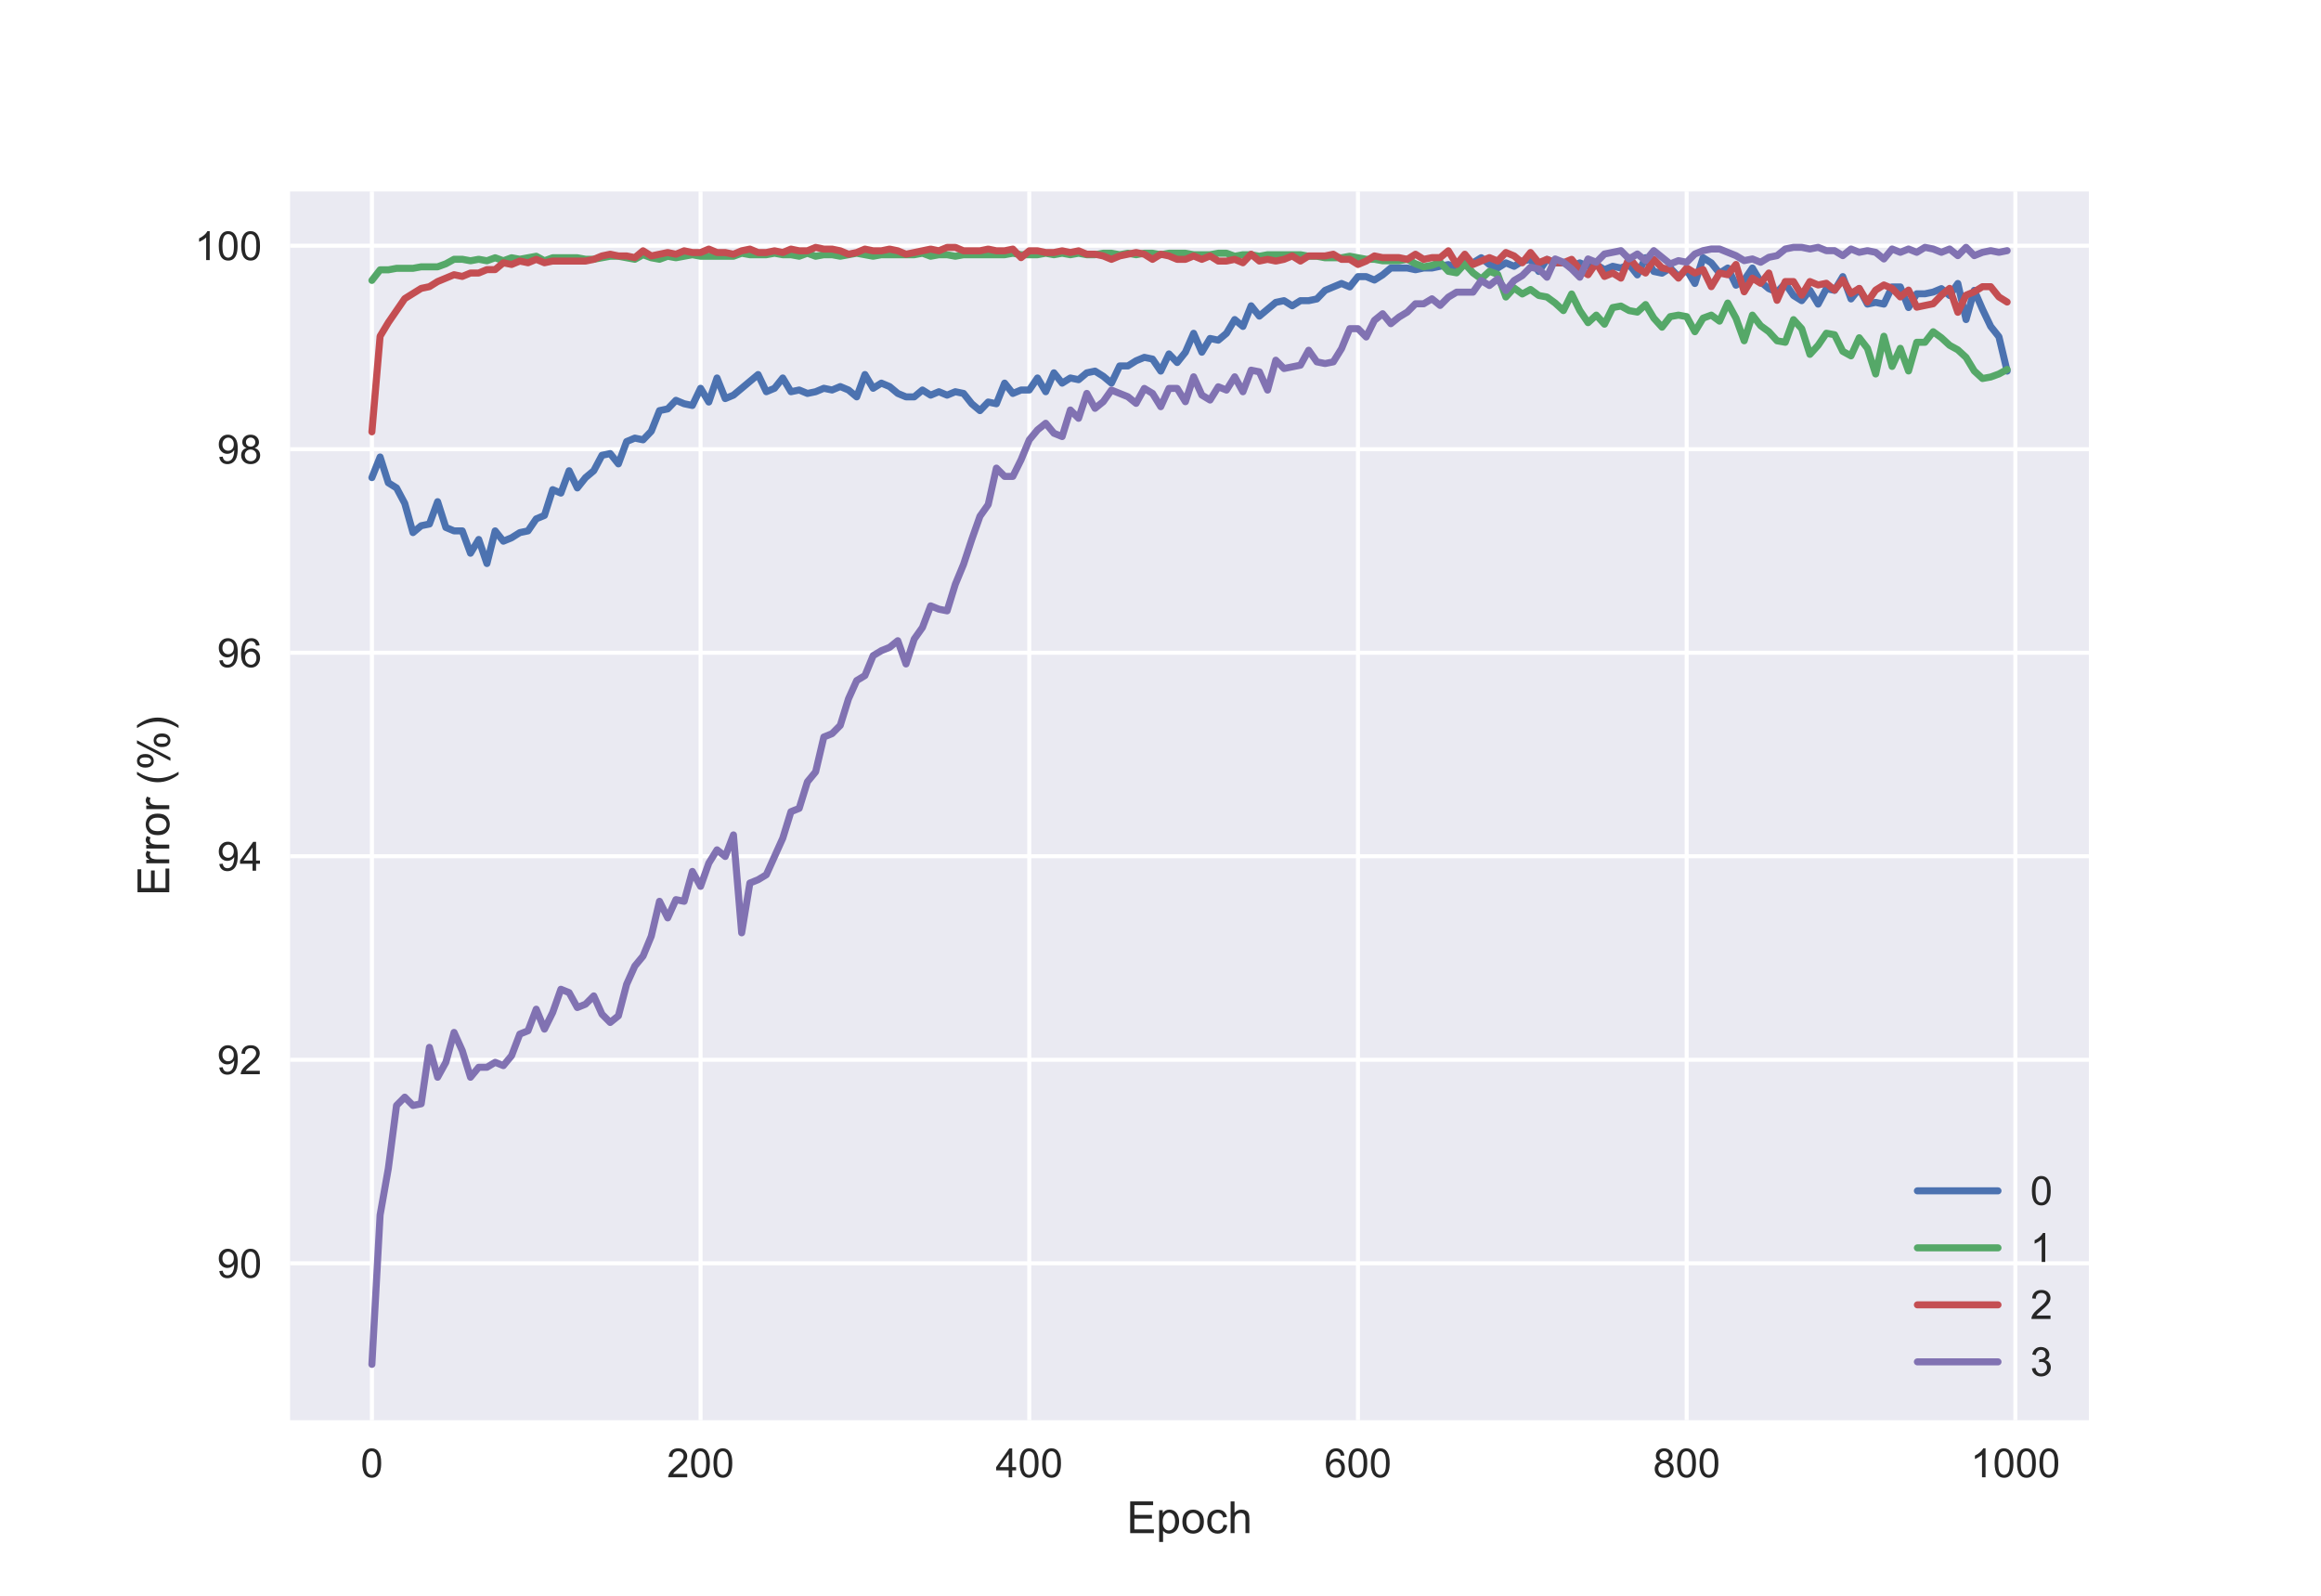 <?xml version="1.0" encoding="utf-8" standalone="no"?>
<!DOCTYPE svg PUBLIC "-//W3C//DTD SVG 1.1//EN"
  "http://www.w3.org/Graphics/SVG/1.1/DTD/svg11.dtd">
<!-- Created with matplotlib (https://matplotlib.org/) -->
<svg height="396pt" version="1.1" viewBox="0 0 576 396" width="576pt" xmlns="http://www.w3.org/2000/svg" xmlns:xlink="http://www.w3.org/1999/xlink">
 <defs>
  <style type="text/css">
*{stroke-linecap:butt;stroke-linejoin:round;}
  </style>
 </defs>
 <g id="figure_1">
  <g id="patch_1">
   <path d="M 0 396 
L 576 396 
L 576 0 
L 0 0 
z
" style="fill:#ffffff;"/>
  </g>
  <g id="axes_1">
   <g id="patch_2">
    <path d="M 72 352.44 
L 518.4 352.44 
L 518.4 47.52 
L 72 47.52 
z
" style="fill:#eaeaf2;"/>
   </g>
   <g id="matplotlib.axis_1">
    <g id="xtick_1">
     <g id="line2d_1">
      <path clip-path="url(#pd48c97825e)" d="M 92.291 352.44 
L 92.291 47.52 
" style="fill:none;stroke:#ffffff;stroke-linecap:round;"/>
     </g>
     <g id="line2d_2"/>
     <g id="text_1">
      <!-- 0 -->
      <defs>
       <path d="M 4.156 35.297 
Q 4.156 48 6.766 55.734 
Q 9.375 63.484 14.516 67.672 
Q 19.672 71.875 27.484 71.875 
Q 33.25 71.875 37.594 69.547 
Q 41.938 67.234 44.766 62.859 
Q 47.609 58.5 49.219 52.219 
Q 50.828 45.953 50.828 35.297 
Q 50.828 22.703 48.234 14.969 
Q 45.656 7.234 40.5 3 
Q 35.359 -1.219 27.484 -1.219 
Q 17.141 -1.219 11.234 6.203 
Q 4.156 15.141 4.156 35.297 
z
M 13.188 35.297 
Q 13.188 17.672 17.312 11.828 
Q 21.438 6 27.484 6 
Q 33.547 6 37.672 11.859 
Q 41.797 17.719 41.797 35.297 
Q 41.797 52.984 37.672 58.781 
Q 33.547 64.594 27.391 64.594 
Q 21.344 64.594 17.719 59.469 
Q 13.188 52.938 13.188 35.297 
z
" id="ArialMT-48"/>
      </defs>
      <g style="fill:#262626;" transform="translate(89.51 366.598)scale(0.1 -0.1)">
       <use xlink:href="#ArialMT-48"/>
      </g>
     </g>
    </g>
    <g id="xtick_2">
     <g id="line2d_3">
      <path clip-path="url(#pd48c97825e)" d="M 173.862 352.44 
L 173.862 47.52 
" style="fill:none;stroke:#ffffff;stroke-linecap:round;"/>
     </g>
     <g id="line2d_4"/>
     <g id="text_2">
      <!-- 200 -->
      <defs>
       <path d="M 50.344 8.453 
L 50.344 0 
L 3.031 0 
Q 2.938 3.172 4.047 6.109 
Q 5.859 10.938 9.828 15.625 
Q 13.812 20.312 21.344 26.469 
Q 33.016 36.031 37.109 41.625 
Q 41.219 47.219 41.219 52.203 
Q 41.219 57.422 37.469 61 
Q 33.734 64.594 27.734 64.594 
Q 21.391 64.594 17.578 60.781 
Q 13.766 56.984 13.719 50.25 
L 4.688 51.172 
Q 5.609 61.281 11.656 66.578 
Q 17.719 71.875 27.938 71.875 
Q 38.234 71.875 44.234 66.156 
Q 50.25 60.453 50.25 52 
Q 50.25 47.703 48.484 43.547 
Q 46.734 39.406 42.656 34.812 
Q 38.578 30.219 29.109 22.219 
Q 21.188 15.578 18.938 13.203 
Q 16.703 10.844 15.234 8.453 
z
" id="ArialMT-50"/>
      </defs>
      <g style="fill:#262626;" transform="translate(165.521 366.598)scale(0.1 -0.1)">
       <use xlink:href="#ArialMT-50"/>
       <use x="55.615" xlink:href="#ArialMT-48"/>
       <use x="111.23" xlink:href="#ArialMT-48"/>
      </g>
     </g>
    </g>
    <g id="xtick_3">
     <g id="line2d_5">
      <path clip-path="url(#pd48c97825e)" d="M 255.434 352.44 
L 255.434 47.52 
" style="fill:none;stroke:#ffffff;stroke-linecap:round;"/>
     </g>
     <g id="line2d_6"/>
     <g id="text_3">
      <!-- 400 -->
      <defs>
       <path d="M 32.328 0 
L 32.328 17.141 
L 1.266 17.141 
L 1.266 25.203 
L 33.938 71.578 
L 41.109 71.578 
L 41.109 25.203 
L 50.781 25.203 
L 50.781 17.141 
L 41.109 17.141 
L 41.109 0 
z
M 32.328 25.203 
L 32.328 57.469 
L 9.906 25.203 
z
" id="ArialMT-52"/>
      </defs>
      <g style="fill:#262626;" transform="translate(247.092 366.598)scale(0.1 -0.1)">
       <use xlink:href="#ArialMT-52"/>
       <use x="55.615" xlink:href="#ArialMT-48"/>
       <use x="111.23" xlink:href="#ArialMT-48"/>
      </g>
     </g>
    </g>
    <g id="xtick_4">
     <g id="line2d_7">
      <path clip-path="url(#pd48c97825e)" d="M 337.005 352.44 
L 337.005 47.52 
" style="fill:none;stroke:#ffffff;stroke-linecap:round;"/>
     </g>
     <g id="line2d_8"/>
     <g id="text_4">
      <!-- 600 -->
      <defs>
       <path d="M 49.75 54.047 
L 41.016 53.375 
Q 39.844 58.547 37.703 60.891 
Q 34.125 64.656 28.906 64.656 
Q 24.703 64.656 21.531 62.312 
Q 17.391 59.281 14.984 53.469 
Q 12.594 47.656 12.5 36.922 
Q 15.672 41.75 20.266 44.094 
Q 24.859 46.438 29.891 46.438 
Q 38.672 46.438 44.844 39.969 
Q 51.031 33.5 51.031 23.25 
Q 51.031 16.5 48.125 10.719 
Q 45.219 4.938 40.141 1.859 
Q 35.062 -1.219 28.609 -1.219 
Q 17.625 -1.219 10.688 6.859 
Q 3.766 14.938 3.766 33.5 
Q 3.766 54.25 11.422 63.672 
Q 18.109 71.875 29.438 71.875 
Q 37.891 71.875 43.281 67.141 
Q 48.688 62.406 49.75 54.047 
z
M 13.875 23.188 
Q 13.875 18.656 15.797 14.5 
Q 17.719 10.359 21.188 8.172 
Q 24.656 6 28.469 6 
Q 34.031 6 38.031 10.484 
Q 42.047 14.984 42.047 22.703 
Q 42.047 30.125 38.078 34.391 
Q 34.125 38.672 28.125 38.672 
Q 22.172 38.672 18.016 34.391 
Q 13.875 30.125 13.875 23.188 
z
" id="ArialMT-54"/>
      </defs>
      <g style="fill:#262626;" transform="translate(328.664 366.598)scale(0.1 -0.1)">
       <use xlink:href="#ArialMT-54"/>
       <use x="55.615" xlink:href="#ArialMT-48"/>
       <use x="111.23" xlink:href="#ArialMT-48"/>
      </g>
     </g>
    </g>
    <g id="xtick_5">
     <g id="line2d_9">
      <path clip-path="url(#pd48c97825e)" d="M 418.577 352.44 
L 418.577 47.52 
" style="fill:none;stroke:#ffffff;stroke-linecap:round;"/>
     </g>
     <g id="line2d_10"/>
     <g id="text_5">
      <!-- 800 -->
      <defs>
       <path d="M 17.672 38.812 
Q 12.203 40.828 9.562 44.531 
Q 6.938 48.25 6.938 53.422 
Q 6.938 61.234 12.547 66.547 
Q 18.172 71.875 27.484 71.875 
Q 36.859 71.875 42.578 66.422 
Q 48.297 60.984 48.297 53.172 
Q 48.297 48.188 45.672 44.5 
Q 43.062 40.828 37.75 38.812 
Q 44.344 36.672 47.781 31.875 
Q 51.219 27.094 51.219 20.453 
Q 51.219 11.281 44.719 5.031 
Q 38.234 -1.219 27.641 -1.219 
Q 17.047 -1.219 10.547 5.047 
Q 4.047 11.328 4.047 20.703 
Q 4.047 27.688 7.594 32.391 
Q 11.141 37.109 17.672 38.812 
z
M 15.922 53.719 
Q 15.922 48.641 19.188 45.406 
Q 22.469 42.188 27.688 42.188 
Q 32.766 42.188 36.016 45.375 
Q 39.266 48.578 39.266 53.219 
Q 39.266 58.062 35.906 61.359 
Q 32.562 64.656 27.594 64.656 
Q 22.562 64.656 19.234 61.422 
Q 15.922 58.203 15.922 53.719 
z
M 13.094 20.656 
Q 13.094 16.891 14.875 13.375 
Q 16.656 9.859 20.172 7.922 
Q 23.688 6 27.734 6 
Q 34.031 6 38.125 10.047 
Q 42.234 14.109 42.234 20.359 
Q 42.234 26.703 38.016 30.859 
Q 33.797 35.016 27.438 35.016 
Q 21.234 35.016 17.156 30.906 
Q 13.094 26.812 13.094 20.656 
z
" id="ArialMT-56"/>
      </defs>
      <g style="fill:#262626;" transform="translate(410.235 366.598)scale(0.1 -0.1)">
       <use xlink:href="#ArialMT-56"/>
       <use x="55.615" xlink:href="#ArialMT-48"/>
       <use x="111.23" xlink:href="#ArialMT-48"/>
      </g>
     </g>
    </g>
    <g id="xtick_6">
     <g id="line2d_11">
      <path clip-path="url(#pd48c97825e)" d="M 500.148 352.44 
L 500.148 47.52 
" style="fill:none;stroke:#ffffff;stroke-linecap:round;"/>
     </g>
     <g id="line2d_12"/>
     <g id="text_6">
      <!-- 1000 -->
      <defs>
       <path d="M 37.25 0 
L 28.469 0 
L 28.469 56 
Q 25.297 52.984 20.141 49.953 
Q 14.984 46.922 10.891 45.406 
L 10.891 53.906 
Q 18.266 57.375 23.781 62.297 
Q 29.297 67.234 31.594 71.875 
L 37.25 71.875 
z
" id="ArialMT-49"/>
      </defs>
      <g style="fill:#262626;" transform="translate(489.027 366.598)scale(0.1 -0.1)">
       <use xlink:href="#ArialMT-49"/>
       <use x="55.615" xlink:href="#ArialMT-48"/>
       <use x="111.23" xlink:href="#ArialMT-48"/>
       <use x="166.846" xlink:href="#ArialMT-48"/>
      </g>
     </g>
    </g>
    <g id="text_7">
     <!-- Epoch -->
     <defs>
      <path d="M 7.906 0 
L 7.906 71.578 
L 59.672 71.578 
L 59.672 63.141 
L 17.391 63.141 
L 17.391 41.219 
L 56.984 41.219 
L 56.984 32.812 
L 17.391 32.812 
L 17.391 8.453 
L 61.328 8.453 
L 61.328 0 
z
" id="ArialMT-69"/>
      <path d="M 6.594 -19.875 
L 6.594 51.859 
L 14.594 51.859 
L 14.594 45.125 
Q 17.438 49.078 21 51.047 
Q 24.562 53.031 29.641 53.031 
Q 36.281 53.031 41.359 49.609 
Q 46.438 46.188 49.016 39.953 
Q 51.609 33.734 51.609 26.312 
Q 51.609 18.359 48.75 11.984 
Q 45.906 5.609 40.453 2.219 
Q 35.016 -1.172 29 -1.172 
Q 24.609 -1.172 21.109 0.688 
Q 17.625 2.547 15.375 5.375 
L 15.375 -19.875 
z
M 14.547 25.641 
Q 14.547 15.625 18.594 10.844 
Q 22.656 6.062 28.422 6.062 
Q 34.281 6.062 38.453 11.016 
Q 42.625 15.969 42.625 26.375 
Q 42.625 36.281 38.547 41.203 
Q 34.469 46.141 28.812 46.141 
Q 23.188 46.141 18.859 40.891 
Q 14.547 35.641 14.547 25.641 
z
" id="ArialMT-112"/>
      <path d="M 3.328 25.922 
Q 3.328 40.328 11.328 47.266 
Q 18.016 53.031 27.641 53.031 
Q 38.328 53.031 45.109 46.016 
Q 51.906 39.016 51.906 26.656 
Q 51.906 16.656 48.906 10.906 
Q 45.906 5.172 40.156 2 
Q 34.422 -1.172 27.641 -1.172 
Q 16.75 -1.172 10.031 5.812 
Q 3.328 12.797 3.328 25.922 
z
M 12.359 25.922 
Q 12.359 15.969 16.703 11.016 
Q 21.047 6.062 27.641 6.062 
Q 34.188 6.062 38.531 11.031 
Q 42.875 16.016 42.875 26.219 
Q 42.875 35.844 38.5 40.797 
Q 34.125 45.75 27.641 45.75 
Q 21.047 45.75 16.703 40.812 
Q 12.359 35.891 12.359 25.922 
z
" id="ArialMT-111"/>
      <path d="M 40.438 19 
L 49.078 17.875 
Q 47.656 8.938 41.812 3.875 
Q 35.984 -1.172 27.484 -1.172 
Q 16.844 -1.172 10.375 5.781 
Q 3.906 12.75 3.906 25.734 
Q 3.906 34.125 6.688 40.422 
Q 9.469 46.734 15.156 49.875 
Q 20.844 53.031 27.547 53.031 
Q 35.984 53.031 41.359 48.75 
Q 46.734 44.484 48.25 36.625 
L 39.703 35.297 
Q 38.484 40.531 35.375 43.156 
Q 32.281 45.797 27.875 45.797 
Q 21.234 45.797 17.078 41.031 
Q 12.938 36.281 12.938 25.984 
Q 12.938 15.531 16.938 10.797 
Q 20.953 6.062 27.391 6.062 
Q 32.562 6.062 36.031 9.234 
Q 39.5 12.406 40.438 19 
z
" id="ArialMT-99"/>
      <path d="M 6.594 0 
L 6.594 71.578 
L 15.375 71.578 
L 15.375 45.906 
Q 21.531 53.031 30.906 53.031 
Q 36.672 53.031 40.922 50.75 
Q 45.172 48.484 47 44.484 
Q 48.828 40.484 48.828 32.859 
L 48.828 0 
L 40.047 0 
L 40.047 32.859 
Q 40.047 39.453 37.188 42.453 
Q 34.328 45.453 29.109 45.453 
Q 25.203 45.453 21.75 43.422 
Q 18.312 41.406 16.844 37.938 
Q 15.375 34.469 15.375 28.375 
L 15.375 0 
z
" id="ArialMT-104"/>
     </defs>
     <g style="fill:#262626;" transform="translate(279.606 380.459)scale(0.11 -0.11)">
      <use xlink:href="#ArialMT-69"/>
      <use x="66.699" xlink:href="#ArialMT-112"/>
      <use x="122.314" xlink:href="#ArialMT-111"/>
      <use x="177.93" xlink:href="#ArialMT-99"/>
      <use x="227.93" xlink:href="#ArialMT-104"/>
     </g>
    </g>
   </g>
   <g id="matplotlib.axis_2">
    <g id="ytick_1">
     <g id="line2d_13">
      <path clip-path="url(#pd48c97825e)" d="M 72 313.496 
L 518.4 313.496 
" style="fill:none;stroke:#ffffff;stroke-linecap:round;"/>
     </g>
     <g id="line2d_14"/>
     <g id="text_8">
      <!-- 90 -->
      <defs>
       <path d="M 5.469 16.547 
L 13.922 17.328 
Q 14.984 11.375 18.016 8.688 
Q 21.047 6 25.781 6 
Q 29.828 6 32.875 7.859 
Q 35.938 9.719 37.891 12.812 
Q 39.844 15.922 41.156 21.188 
Q 42.484 26.469 42.484 31.938 
Q 42.484 32.516 42.438 33.688 
Q 39.797 29.5 35.234 26.875 
Q 30.672 24.266 25.344 24.266 
Q 16.453 24.266 10.297 30.703 
Q 4.156 37.156 4.156 47.703 
Q 4.156 58.594 10.578 65.234 
Q 17 71.875 26.656 71.875 
Q 33.641 71.875 39.422 68.109 
Q 45.219 64.359 48.219 57.391 
Q 51.219 50.438 51.219 37.25 
Q 51.219 23.531 48.234 15.406 
Q 45.266 7.281 39.375 3.031 
Q 33.5 -1.219 25.594 -1.219 
Q 17.188 -1.219 11.859 3.438 
Q 6.547 8.109 5.469 16.547 
z
M 41.453 48.141 
Q 41.453 55.719 37.422 60.156 
Q 33.406 64.594 27.734 64.594 
Q 21.875 64.594 17.531 59.812 
Q 13.188 55.031 13.188 47.406 
Q 13.188 40.578 17.312 36.297 
Q 21.438 32.031 27.484 32.031 
Q 33.594 32.031 37.516 36.297 
Q 41.453 40.578 41.453 48.141 
z
" id="ArialMT-57"/>
      </defs>
      <g style="fill:#262626;" transform="translate(53.878 317.075)scale(0.1 -0.1)">
       <use xlink:href="#ArialMT-57"/>
       <use x="55.615" xlink:href="#ArialMT-48"/>
      </g>
     </g>
    </g>
    <g id="ytick_2">
     <g id="line2d_15">
      <path clip-path="url(#pd48c97825e)" d="M 72 262.99 
L 518.4 262.99 
" style="fill:none;stroke:#ffffff;stroke-linecap:round;"/>
     </g>
     <g id="line2d_16"/>
     <g id="text_9">
      <!-- 92 -->
      <g style="fill:#262626;" transform="translate(53.878 266.569)scale(0.1 -0.1)">
       <use xlink:href="#ArialMT-57"/>
       <use x="55.615" xlink:href="#ArialMT-50"/>
      </g>
     </g>
    </g>
    <g id="ytick_3">
     <g id="line2d_17">
      <path clip-path="url(#pd48c97825e)" d="M 72 212.485 
L 518.4 212.485 
" style="fill:none;stroke:#ffffff;stroke-linecap:round;"/>
     </g>
     <g id="line2d_18"/>
     <g id="text_10">
      <!-- 94 -->
      <g style="fill:#262626;" transform="translate(53.878 216.064)scale(0.1 -0.1)">
       <use xlink:href="#ArialMT-57"/>
       <use x="55.615" xlink:href="#ArialMT-52"/>
      </g>
     </g>
    </g>
    <g id="ytick_4">
     <g id="line2d_19">
      <path clip-path="url(#pd48c97825e)" d="M 72 161.979 
L 518.4 161.979 
" style="fill:none;stroke:#ffffff;stroke-linecap:round;"/>
     </g>
     <g id="line2d_20"/>
     <g id="text_11">
      <!-- 96 -->
      <g style="fill:#262626;" transform="translate(53.878 165.558)scale(0.1 -0.1)">
       <use xlink:href="#ArialMT-57"/>
       <use x="55.615" xlink:href="#ArialMT-54"/>
      </g>
     </g>
    </g>
    <g id="ytick_5">
     <g id="line2d_21">
      <path clip-path="url(#pd48c97825e)" d="M 72 111.474 
L 518.4 111.474 
" style="fill:none;stroke:#ffffff;stroke-linecap:round;"/>
     </g>
     <g id="line2d_22"/>
     <g id="text_12">
      <!-- 98 -->
      <g style="fill:#262626;" transform="translate(53.878 115.053)scale(0.1 -0.1)">
       <use xlink:href="#ArialMT-57"/>
       <use x="55.615" xlink:href="#ArialMT-56"/>
      </g>
     </g>
    </g>
    <g id="ytick_6">
     <g id="line2d_23">
      <path clip-path="url(#pd48c97825e)" d="M 72 60.968 
L 518.4 60.968 
" style="fill:none;stroke:#ffffff;stroke-linecap:round;"/>
     </g>
     <g id="line2d_24"/>
     <g id="text_13">
      <!-- 100 -->
      <g style="fill:#262626;" transform="translate(48.317 64.547)scale(0.1 -0.1)">
       <use xlink:href="#ArialMT-49"/>
       <use x="55.615" xlink:href="#ArialMT-48"/>
       <use x="111.23" xlink:href="#ArialMT-48"/>
      </g>
     </g>
    </g>
    <g id="text_14">
     <!-- Error (%) -->
     <defs>
      <path d="M 6.5 0 
L 6.5 51.859 
L 14.406 51.859 
L 14.406 44 
Q 17.438 49.516 20 51.266 
Q 22.562 53.031 25.641 53.031 
Q 30.078 53.031 34.672 50.203 
L 31.641 42.047 
Q 28.422 43.953 25.203 43.953 
Q 22.312 43.953 20.016 42.219 
Q 17.719 40.484 16.75 37.406 
Q 15.281 32.719 15.281 27.156 
L 15.281 0 
z
" id="ArialMT-114"/>
      <path id="ArialMT-32"/>
      <path d="M 23.391 -21.047 
Q 16.109 -11.859 11.078 0.438 
Q 6.062 12.75 6.062 25.922 
Q 6.062 37.547 9.812 48.188 
Q 14.203 60.547 23.391 72.797 
L 29.688 72.797 
Q 23.781 62.641 21.875 58.297 
Q 18.891 51.562 17.188 44.234 
Q 15.094 35.109 15.094 25.875 
Q 15.094 2.391 29.688 -21.047 
z
" id="ArialMT-40"/>
      <path d="M 5.812 54.391 
Q 5.812 62.062 9.672 67.422 
Q 13.531 72.797 20.844 72.797 
Q 27.594 72.797 32 67.984 
Q 36.422 63.188 36.422 53.859 
Q 36.422 44.781 31.953 39.875 
Q 27.484 34.969 20.953 34.969 
Q 14.453 34.969 10.125 39.797 
Q 5.812 44.625 5.812 54.391 
z
M 21.094 66.75 
Q 17.828 66.75 15.656 63.906 
Q 13.484 61.078 13.484 53.516 
Q 13.484 46.625 15.672 43.812 
Q 17.875 41.016 21.094 41.016 
Q 24.422 41.016 26.594 43.844 
Q 28.766 46.688 28.766 54.203 
Q 28.766 61.141 26.562 63.938 
Q 24.359 66.75 21.094 66.75 
z
M 21.141 -2.641 
L 60.297 72.797 
L 67.438 72.797 
L 28.422 -2.641 
z
M 52.094 16.797 
Q 52.094 24.516 55.953 29.859 
Q 59.812 35.203 67.188 35.203 
Q 73.922 35.203 78.344 30.391 
Q 82.766 25.594 82.766 16.266 
Q 82.766 7.172 78.297 2.266 
Q 73.828 -2.641 67.234 -2.641 
Q 60.75 -2.641 56.422 2.219 
Q 52.094 7.078 52.094 16.797 
z
M 67.438 29.156 
Q 64.109 29.156 61.938 26.312 
Q 59.766 23.484 59.766 15.922 
Q 59.766 9.078 61.953 6.25 
Q 64.156 3.422 67.391 3.422 
Q 70.75 3.422 72.922 6.25 
Q 75.094 9.078 75.094 16.609 
Q 75.094 23.531 72.891 26.344 
Q 70.703 29.156 67.438 29.156 
z
" id="ArialMT-37"/>
      <path d="M 12.359 -21.047 
L 6.062 -21.047 
Q 20.656 2.391 20.656 25.875 
Q 20.656 35.062 18.562 44.094 
Q 16.891 51.422 13.922 58.156 
Q 12.016 62.547 6.062 72.797 
L 12.359 72.797 
Q 21.531 60.547 25.922 48.188 
Q 29.688 37.547 29.688 25.922 
Q 29.688 12.75 24.625 0.438 
Q 19.578 -11.859 12.359 -21.047 
z
" id="ArialMT-41"/>
     </defs>
     <g style="fill:#262626;" transform="translate(42.002 222.282)rotate(-90)scale(0.11 -0.11)">
      <use xlink:href="#ArialMT-69"/>
      <use x="66.699" xlink:href="#ArialMT-114"/>
      <use x="100" xlink:href="#ArialMT-114"/>
      <use x="133.301" xlink:href="#ArialMT-111"/>
      <use x="188.916" xlink:href="#ArialMT-114"/>
      <use x="222.217" xlink:href="#ArialMT-32"/>
      <use x="250" xlink:href="#ArialMT-40"/>
      <use x="283.301" xlink:href="#ArialMT-37"/>
      <use x="372.217" xlink:href="#ArialMT-41"/>
     </g>
    </g>
   </g>
   <g id="line2d_25">
    <path clip-path="url(#pd48c97825e)" d="M 92.291 118.526 
L 94.33 113.409 
L 96.369 119.805 
L 98.409 121.084 
L 100.448 124.921 
L 102.487 132.169 
L 104.527 130.463 
L 106.566 130.037 
L 108.605 124.494 
L 110.644 130.89 
L 112.684 131.742 
L 114.723 131.742 
L 116.762 137.285 
L 118.802 133.874 
L 120.841 139.843 
L 122.88 131.742 
L 124.92 134.301 
L 126.959 133.448 
L 128.998 132.169 
L 131.037 131.742 
L 133.077 128.758 
L 135.116 127.905 
L 137.155 121.51 
L 139.195 122.363 
L 141.234 116.82 
L 143.273 121.084 
L 145.312 118.526 
L 147.352 116.82 
L 149.391 112.983 
L 151.43 112.557 
L 153.47 115.115 
L 155.509 109.572 
L 157.548 108.719 
L 159.587 109.146 
L 161.627 107.014 
L 163.666 101.898 
L 165.705 101.472 
L 167.745 99.34 
L 169.784 100.192 
L 171.823 100.619 
L 173.862 96.355 
L 175.902 99.766 
L 177.941 93.797 
L 179.98 98.913 
L 182.02 98.061 
L 188.137 92.944 
L 190.177 97.208 
L 192.216 96.355 
L 194.255 93.797 
L 196.295 97.208 
L 198.334 96.782 
L 200.373 97.634 
L 202.412 97.208 
L 204.452 96.355 
L 206.491 96.782 
L 208.53 95.929 
L 210.57 96.782 
L 212.609 98.487 
L 214.648 92.944 
L 216.687 96.355 
L 218.727 95.076 
L 220.766 95.929 
L 222.805 97.634 
L 224.845 98.487 
L 226.884 98.487 
L 228.923 96.782 
L 230.962 98.061 
L 233.002 97.208 
L 235.041 98.061 
L 237.08 97.208 
L 239.12 97.634 
L 241.159 100.192 
L 243.198 101.898 
L 245.237 99.766 
L 247.277 100.192 
L 249.316 95.076 
L 251.355 97.634 
L 253.395 96.782 
L 255.434 96.782 
L 257.473 93.797 
L 259.512 97.208 
L 261.552 92.518 
L 263.591 95.076 
L 265.63 93.797 
L 267.67 94.224 
L 269.709 92.518 
L 271.748 92.092 
L 273.787 93.371 
L 275.827 95.076 
L 277.866 90.813 
L 279.905 90.813 
L 281.945 89.534 
L 283.984 88.681 
L 286.023 89.107 
L 288.062 92.092 
L 290.102 87.828 
L 292.141 89.96 
L 294.18 87.402 
L 296.22 82.712 
L 298.259 87.402 
L 300.298 83.991 
L 302.338 84.417 
L 304.377 82.712 
L 306.416 79.301 
L 308.455 81.007 
L 310.495 75.89 
L 312.534 78.449 
L 316.613 75.038 
L 318.652 74.611 
L 320.691 75.89 
L 322.73 74.611 
L 324.77 74.611 
L 326.809 74.185 
L 328.848 72.053 
L 332.927 70.348 
L 334.966 71.201 
L 337.005 68.642 
L 339.045 68.642 
L 341.084 69.495 
L 343.123 68.216 
L 345.163 66.511 
L 349.241 66.511 
L 351.28 66.937 
L 353.32 66.511 
L 355.359 66.511 
L 359.438 65.658 
L 361.477 66.511 
L 363.516 64.805 
L 365.555 65.232 
L 367.595 63.953 
L 369.634 65.658 
L 371.673 66.511 
L 373.713 65.232 
L 375.752 66.084 
L 377.791 64.805 
L 379.83 64.379 
L 381.87 67.363 
L 383.909 64.379 
L 385.948 65.232 
L 387.988 65.232 
L 390.027 66.084 
L 392.066 65.232 
L 394.105 66.084 
L 396.145 65.658 
L 398.184 66.937 
L 400.223 66.084 
L 402.263 66.511 
L 404.302 65.658 
L 406.341 68.216 
L 408.38 63.953 
L 410.42 67.363 
L 412.459 67.79 
L 414.498 66.511 
L 416.538 68.642 
L 418.577 66.937 
L 420.616 70.348 
L 422.655 63.953 
L 424.695 65.232 
L 426.734 67.79 
L 428.773 66.511 
L 430.813 70.774 
L 432.852 69.495 
L 434.891 66.511 
L 436.93 69.921 
L 438.97 71.627 
L 441.009 72.48 
L 443.048 70.348 
L 445.088 73.332 
L 447.127 74.611 
L 449.166 72.053 
L 451.205 75.464 
L 453.245 71.627 
L 455.284 72.053 
L 457.323 68.642 
L 459.363 74.185 
L 461.402 71.627 
L 463.441 75.464 
L 465.48 75.038 
L 467.52 75.464 
L 469.559 71.201 
L 471.598 71.201 
L 473.638 76.317 
L 475.677 72.906 
L 477.716 72.906 
L 479.756 72.48 
L 481.795 71.627 
L 483.834 73.332 
L 485.873 70.348 
L 487.913 79.301 
L 489.952 72.053 
L 491.991 76.743 
L 494.031 81.007 
L 496.07 83.565 
L 498.109 92.092 
L 498.109 92.092 
" style="fill:none;stroke:#4c72b0;stroke-linecap:round;stroke-width:1.75;"/>
   </g>
   <g id="line2d_26">
    <path clip-path="url(#pd48c97825e)" d="M 92.291 69.583 
L 94.33 66.961 
L 96.369 66.961 
L 98.409 66.587 
L 102.487 66.587 
L 104.527 66.212 
L 108.605 66.212 
L 110.644 65.463 
L 112.684 64.339 
L 114.723 64.339 
L 116.762 64.714 
L 118.802 64.339 
L 120.841 64.714 
L 122.88 63.965 
L 124.92 64.714 
L 126.959 63.965 
L 128.998 64.339 
L 133.077 63.59 
L 135.116 64.714 
L 137.155 63.965 
L 143.273 63.965 
L 145.312 64.339 
L 147.352 64.339 
L 151.43 63.59 
L 153.47 63.59 
L 157.548 64.339 
L 159.587 63.215 
L 161.627 63.965 
L 163.666 64.339 
L 165.705 63.59 
L 167.745 63.965 
L 171.823 63.215 
L 173.862 63.59 
L 182.02 63.59 
L 184.059 62.841 
L 186.098 63.215 
L 190.177 63.215 
L 192.216 62.841 
L 194.255 63.215 
L 196.295 63.215 
L 198.334 63.59 
L 200.373 62.841 
L 202.412 63.59 
L 204.452 63.215 
L 206.491 63.215 
L 208.53 63.59 
L 212.609 62.841 
L 216.687 63.59 
L 218.727 63.215 
L 226.884 63.215 
L 228.923 62.841 
L 230.962 63.59 
L 233.002 63.215 
L 235.041 63.215 
L 237.08 63.59 
L 239.12 63.215 
L 249.316 63.215 
L 251.355 62.841 
L 253.395 63.215 
L 257.473 63.215 
L 259.512 62.841 
L 261.552 63.215 
L 263.591 62.841 
L 265.63 63.215 
L 267.67 62.841 
L 269.709 63.215 
L 271.748 63.215 
L 273.787 62.841 
L 275.827 62.841 
L 277.866 63.215 
L 279.905 62.841 
L 281.945 63.215 
L 283.984 62.841 
L 286.023 62.841 
L 288.062 63.215 
L 290.102 62.841 
L 294.18 62.841 
L 296.22 63.215 
L 300.298 63.215 
L 302.338 62.841 
L 304.377 62.841 
L 306.416 63.59 
L 308.455 63.215 
L 310.495 63.215 
L 312.534 63.59 
L 314.573 63.215 
L 322.73 63.215 
L 324.77 63.59 
L 326.809 63.59 
L 328.848 63.965 
L 332.927 63.965 
L 334.966 63.59 
L 339.045 64.339 
L 341.084 64.339 
L 343.123 64.714 
L 347.202 64.714 
L 349.241 64.339 
L 351.28 65.463 
L 353.32 66.212 
L 355.359 65.837 
L 357.398 65.088 
L 359.438 67.336 
L 361.477 67.71 
L 363.516 65.463 
L 365.555 67.71 
L 367.595 69.208 
L 369.634 67.336 
L 371.673 68.085 
L 373.713 73.703 
L 375.752 71.456 
L 377.791 72.954 
L 379.83 71.83 
L 381.87 73.329 
L 383.909 73.703 
L 385.948 75.201 
L 387.988 77.074 
L 390.027 72.954 
L 392.066 77.074 
L 394.105 80.071 
L 396.145 78.198 
L 398.184 80.445 
L 400.223 76.325 
L 402.263 75.95 
L 404.302 77.074 
L 406.341 77.449 
L 408.38 75.576 
L 410.42 78.947 
L 412.459 81.194 
L 414.498 78.572 
L 416.538 78.198 
L 418.577 78.572 
L 420.616 82.318 
L 422.655 78.947 
L 424.695 78.198 
L 426.734 79.696 
L 428.773 75.201 
L 430.813 78.947 
L 432.852 84.565 
L 434.891 78.198 
L 436.93 80.82 
L 438.97 82.318 
L 441.009 84.565 
L 443.048 84.94 
L 445.088 79.322 
L 447.127 81.569 
L 449.166 87.936 
L 451.205 85.689 
L 453.245 82.693 
L 455.284 83.067 
L 457.323 87.187 
L 459.363 88.311 
L 461.402 83.816 
L 463.441 86.438 
L 465.48 92.806 
L 467.52 83.442 
L 469.559 90.933 
L 471.598 86.438 
L 473.638 92.057 
L 475.677 84.94 
L 477.716 84.94 
L 479.756 82.318 
L 481.795 83.816 
L 483.834 85.689 
L 485.873 86.813 
L 487.913 88.686 
L 489.952 92.057 
L 491.991 93.929 
L 494.031 93.555 
L 496.07 92.806 
L 498.109 91.682 
L 498.109 91.682 
" style="fill:none;stroke:#55a868;stroke-linecap:round;stroke-width:1.75;"/>
   </g>
   <g id="line2d_27">
    <path clip-path="url(#pd48c97825e)" d="M 92.291 107.167 
L 94.33 83.432 
L 96.369 80.041 
L 100.448 74.107 
L 104.527 71.564 
L 106.566 71.14 
L 108.605 69.869 
L 112.684 68.174 
L 114.723 68.597 
L 116.762 67.75 
L 118.802 67.75 
L 120.841 66.902 
L 122.88 66.902 
L 124.92 65.207 
L 126.959 65.63 
L 128.998 64.783 
L 131.037 65.207 
L 133.077 64.359 
L 135.116 65.207 
L 137.155 64.783 
L 145.312 64.783 
L 147.352 64.359 
L 149.391 63.511 
L 151.43 63.087 
L 153.47 63.511 
L 155.509 63.511 
L 157.548 63.935 
L 159.587 62.24 
L 161.627 63.511 
L 165.705 62.663 
L 167.745 63.087 
L 169.784 62.24 
L 171.823 62.663 
L 173.862 62.663 
L 175.902 61.816 
L 177.941 62.663 
L 179.98 62.663 
L 182.02 63.087 
L 184.059 62.24 
L 186.098 61.816 
L 188.137 62.663 
L 190.177 62.663 
L 192.216 62.24 
L 194.255 62.663 
L 196.295 61.816 
L 198.334 62.24 
L 200.373 62.24 
L 202.412 61.392 
L 204.452 61.816 
L 206.491 61.816 
L 208.53 62.24 
L 210.57 63.087 
L 212.609 62.663 
L 214.648 61.816 
L 216.687 62.24 
L 218.727 62.24 
L 220.766 61.816 
L 222.805 62.24 
L 224.845 63.087 
L 230.962 61.816 
L 233.002 62.24 
L 235.041 61.392 
L 237.08 61.392 
L 239.12 62.24 
L 243.198 62.24 
L 245.237 61.816 
L 247.277 62.24 
L 249.316 62.24 
L 251.355 61.816 
L 253.395 63.935 
L 255.434 62.24 
L 257.473 62.24 
L 259.512 62.663 
L 261.552 62.663 
L 263.591 62.24 
L 265.63 62.663 
L 267.67 62.24 
L 269.709 63.087 
L 271.748 63.087 
L 273.787 63.511 
L 275.827 64.359 
L 277.866 63.511 
L 281.945 62.663 
L 283.984 63.087 
L 286.023 64.359 
L 288.062 63.087 
L 290.102 63.511 
L 292.141 64.359 
L 294.18 64.359 
L 296.22 63.511 
L 298.259 64.359 
L 300.298 63.511 
L 302.338 64.783 
L 304.377 64.783 
L 306.416 64.359 
L 308.455 65.207 
L 310.495 63.087 
L 312.534 64.783 
L 314.573 64.359 
L 316.613 64.783 
L 318.652 64.359 
L 320.691 63.511 
L 322.73 64.783 
L 324.77 63.511 
L 328.848 63.511 
L 330.888 63.087 
L 332.927 64.359 
L 334.966 64.359 
L 337.005 65.63 
L 339.045 64.783 
L 341.084 63.511 
L 343.123 63.935 
L 347.202 63.935 
L 349.241 64.359 
L 351.28 63.087 
L 353.32 64.359 
L 355.359 63.935 
L 357.398 63.935 
L 359.438 62.24 
L 361.477 65.63 
L 363.516 63.087 
L 365.555 65.63 
L 369.634 63.935 
L 371.673 64.783 
L 373.713 62.663 
L 375.752 63.511 
L 377.791 65.207 
L 379.83 62.663 
L 381.87 65.207 
L 383.909 64.359 
L 385.948 65.207 
L 387.988 65.207 
L 390.027 64.359 
L 392.066 66.902 
L 394.105 68.174 
L 396.145 65.207 
L 398.184 68.597 
L 400.223 67.75 
L 402.263 69.021 
L 404.302 63.935 
L 406.341 66.478 
L 408.38 67.75 
L 410.42 64.359 
L 412.459 66.478 
L 414.498 66.902 
L 416.538 69.021 
L 418.577 66.478 
L 420.616 67.75 
L 422.655 66.902 
L 424.695 71.14 
L 426.734 67.75 
L 428.773 68.174 
L 430.813 65.63 
L 432.852 72.412 
L 434.891 69.021 
L 436.93 70.293 
L 438.97 67.75 
L 441.009 74.531 
L 443.048 69.869 
L 445.088 69.869 
L 447.127 73.26 
L 449.166 69.869 
L 451.205 70.717 
L 453.245 70.293 
L 455.284 71.988 
L 457.323 69.445 
L 459.363 72.836 
L 461.402 71.564 
L 463.441 74.955 
L 465.48 71.988 
L 467.52 70.717 
L 469.559 71.564 
L 471.598 73.684 
L 473.638 71.988 
L 475.677 76.227 
L 479.756 75.379 
L 481.795 73.26 
L 483.834 71.564 
L 485.873 77.498 
L 487.913 73.26 
L 489.952 72.412 
L 491.991 71.14 
L 494.031 71.14 
L 496.07 73.684 
L 498.109 74.955 
L 498.109 74.955 
" style="fill:none;stroke:#c44e52;stroke-linecap:round;stroke-width:1.75;"/>
   </g>
   <g id="line2d_28">
    <path clip-path="url(#pd48c97825e)" d="M 92.291 338.58 
L 94.33 301.51 
L 96.369 289.977 
L 98.409 274.326 
L 100.448 272.266 
L 102.487 274.326 
L 104.527 273.914 
L 106.566 259.91 
L 108.605 267.324 
L 110.644 263.617 
L 112.684 256.203 
L 114.723 260.733 
L 116.762 267.324 
L 118.802 264.852 
L 120.841 264.852 
L 122.88 263.617 
L 124.92 264.44 
L 126.959 261.969 
L 128.998 256.614 
L 131.037 255.791 
L 133.077 250.436 
L 135.116 255.379 
L 137.155 251.26 
L 139.195 245.494 
L 141.234 246.317 
L 143.273 250.024 
L 145.312 249.201 
L 147.352 247.141 
L 149.391 251.672 
L 151.43 253.731 
L 153.47 252.084 
L 155.509 244.258 
L 157.548 239.727 
L 159.587 237.256 
L 161.627 232.313 
L 163.666 223.664 
L 165.705 227.782 
L 167.745 223.252 
L 169.784 223.664 
L 171.823 216.25 
L 173.862 219.957 
L 175.902 214.19 
L 177.941 210.895 
L 179.98 212.543 
L 182.02 207.188 
L 184.059 231.489 
L 186.098 219.133 
L 188.137 218.309 
L 190.177 217.073 
L 194.255 208.012 
L 196.295 201.422 
L 198.334 200.598 
L 200.373 194.008 
L 202.412 191.536 
L 204.452 182.887 
L 206.491 182.063 
L 208.53 180.003 
L 210.57 173.413 
L 212.609 168.883 
L 214.648 167.647 
L 216.687 162.704 
L 218.727 161.469 
L 220.766 160.645 
L 222.805 158.997 
L 224.845 164.764 
L 226.884 158.585 
L 228.923 155.702 
L 230.962 150.348 
L 233.002 151.171 
L 235.041 151.583 
L 237.08 144.993 
L 239.12 140.05 
L 241.159 133.872 
L 243.198 128.106 
L 245.237 125.222 
L 247.277 116.161 
L 249.316 118.22 
L 251.355 118.22 
L 253.395 114.102 
L 255.434 109.159 
L 257.473 106.688 
L 259.512 105.04 
L 261.552 107.511 
L 263.591 108.335 
L 265.63 101.745 
L 267.67 103.804 
L 269.709 97.626 
L 271.748 101.333 
L 273.787 99.685 
L 275.827 96.802 
L 279.905 98.45 
L 281.945 100.097 
L 283.984 96.39 
L 286.023 97.626 
L 288.062 100.921 
L 290.102 96.39 
L 292.141 96.39 
L 294.18 99.685 
L 296.22 93.507 
L 298.259 98.038 
L 300.298 99.274 
L 302.338 95.979 
L 304.377 96.802 
L 306.416 93.507 
L 308.455 97.214 
L 310.495 91.86 
L 312.534 92.272 
L 314.573 96.802 
L 316.613 89.388 
L 318.652 91.448 
L 322.73 90.624 
L 324.77 86.917 
L 326.809 89.8 
L 328.848 90.212 
L 330.888 89.8 
L 332.927 86.505 
L 334.966 81.562 
L 337.005 81.562 
L 339.045 83.622 
L 341.084 79.503 
L 343.123 77.855 
L 345.163 80.327 
L 347.202 78.679 
L 349.241 77.444 
L 351.28 75.384 
L 353.32 75.384 
L 355.359 74.148 
L 357.398 75.796 
L 359.438 73.737 
L 361.477 72.501 
L 365.555 72.501 
L 367.595 69.618 
L 369.634 70.853 
L 371.673 69.206 
L 373.713 72.089 
L 375.752 69.618 
L 377.791 68.382 
L 379.83 66.323 
L 381.87 66.735 
L 383.909 68.794 
L 385.948 64.263 
L 387.988 65.087 
L 390.027 66.735 
L 392.066 68.794 
L 394.105 64.263 
L 396.145 65.087 
L 398.184 63.028 
L 402.263 62.204 
L 404.302 64.263 
L 406.341 63.028 
L 408.38 64.675 
L 410.42 62.204 
L 414.498 65.499 
L 416.538 64.675 
L 418.577 65.087 
L 420.616 63.028 
L 422.655 62.204 
L 424.695 61.792 
L 426.734 61.792 
L 430.813 63.439 
L 432.852 64.675 
L 434.891 64.263 
L 436.93 65.087 
L 438.97 63.851 
L 441.009 63.439 
L 443.048 61.792 
L 445.088 61.38 
L 447.127 61.38 
L 449.166 61.792 
L 451.205 61.38 
L 453.245 62.204 
L 455.284 62.204 
L 457.323 63.439 
L 459.363 61.792 
L 461.402 62.616 
L 463.441 62.204 
L 465.48 62.616 
L 467.52 64.263 
L 469.559 61.792 
L 471.598 62.616 
L 473.638 61.792 
L 475.677 62.616 
L 477.716 61.38 
L 479.756 61.792 
L 481.795 62.616 
L 483.834 61.792 
L 485.873 63.439 
L 487.913 61.38 
L 489.952 63.439 
L 491.991 62.616 
L 494.031 62.204 
L 496.07 62.616 
L 498.109 62.204 
L 498.109 62.204 
" style="fill:none;stroke:#8172b2;stroke-linecap:round;stroke-width:1.75;"/>
   </g>
   <g id="patch_3">
    <path d="M 72 352.44 
L 72 47.52 
" style="fill:none;"/>
   </g>
   <g id="patch_4">
    <path d="M 518.4 352.44 
L 518.4 47.52 
" style="fill:none;"/>
   </g>
   <g id="patch_5">
    <path d="M 72 352.44 
L 518.4 352.44 
" style="fill:none;"/>
   </g>
   <g id="patch_6">
    <path d="M 72 47.52 
L 518.4 47.52 
" style="fill:none;"/>
   </g>
   <g id="legend_1">
    <g id="line2d_29">
     <path d="M 475.839 295.517 
L 495.839 295.517 
" style="fill:none;stroke:#4c72b0;stroke-linecap:round;stroke-width:1.75;"/>
    </g>
    <g id="line2d_30"/>
    <g id="text_15">
     <!-- 0 -->
     <g style="fill:#262626;" transform="translate(503.839 299.017)scale(0.1 -0.1)">
      <use xlink:href="#ArialMT-48"/>
     </g>
    </g>
    <g id="line2d_31">
     <path d="M 475.839 309.662 
L 495.839 309.662 
" style="fill:none;stroke:#55a868;stroke-linecap:round;stroke-width:1.75;"/>
    </g>
    <g id="line2d_32"/>
    <g id="text_16">
     <!-- 1 -->
     <g style="fill:#262626;" transform="translate(503.839 313.162)scale(0.1 -0.1)">
      <use xlink:href="#ArialMT-49"/>
     </g>
    </g>
    <g id="line2d_33">
     <path d="M 475.839 323.807 
L 495.839 323.807 
" style="fill:none;stroke:#c44e52;stroke-linecap:round;stroke-width:1.75;"/>
    </g>
    <g id="line2d_34"/>
    <g id="text_17">
     <!-- 2 -->
     <g style="fill:#262626;" transform="translate(503.839 327.307)scale(0.1 -0.1)">
      <use xlink:href="#ArialMT-50"/>
     </g>
    </g>
    <g id="line2d_35">
     <path d="M 475.839 337.952 
L 495.839 337.952 
" style="fill:none;stroke:#8172b2;stroke-linecap:round;stroke-width:1.75;"/>
    </g>
    <g id="line2d_36"/>
    <g id="text_18">
     <!-- 3 -->
     <defs>
      <path d="M 4.203 18.891 
L 12.984 20.062 
Q 14.5 12.594 18.141 9.297 
Q 21.781 6 27 6 
Q 33.203 6 37.469 10.297 
Q 41.75 14.594 41.75 20.953 
Q 41.75 27 37.797 30.922 
Q 33.844 34.859 27.734 34.859 
Q 25.25 34.859 21.531 33.891 
L 22.516 41.609 
Q 23.391 41.5 23.922 41.5 
Q 29.547 41.5 34.031 44.422 
Q 38.531 47.359 38.531 53.469 
Q 38.531 58.297 35.25 61.469 
Q 31.984 64.656 26.812 64.656 
Q 21.688 64.656 18.266 61.422 
Q 14.844 58.203 13.875 51.766 
L 5.078 53.328 
Q 6.688 62.156 12.391 67.016 
Q 18.109 71.875 26.609 71.875 
Q 32.469 71.875 37.391 69.359 
Q 42.328 66.844 44.938 62.5 
Q 47.562 58.156 47.562 53.266 
Q 47.562 48.641 45.062 44.828 
Q 42.578 41.016 37.703 38.766 
Q 44.047 37.312 47.562 32.688 
Q 51.078 28.078 51.078 21.141 
Q 51.078 11.766 44.234 5.25 
Q 37.406 -1.266 26.953 -1.266 
Q 17.531 -1.266 11.297 4.344 
Q 5.078 9.969 4.203 18.891 
z
" id="ArialMT-51"/>
     </defs>
     <g style="fill:#262626;" transform="translate(503.839 341.452)scale(0.1 -0.1)">
      <use xlink:href="#ArialMT-51"/>
     </g>
    </g>
   </g>
  </g>
 </g>
 <defs>
  <clipPath id="pd48c97825e">
   <rect height="304.92" width="446.4" x="72" y="47.52"/>
  </clipPath>
 </defs>
</svg>
